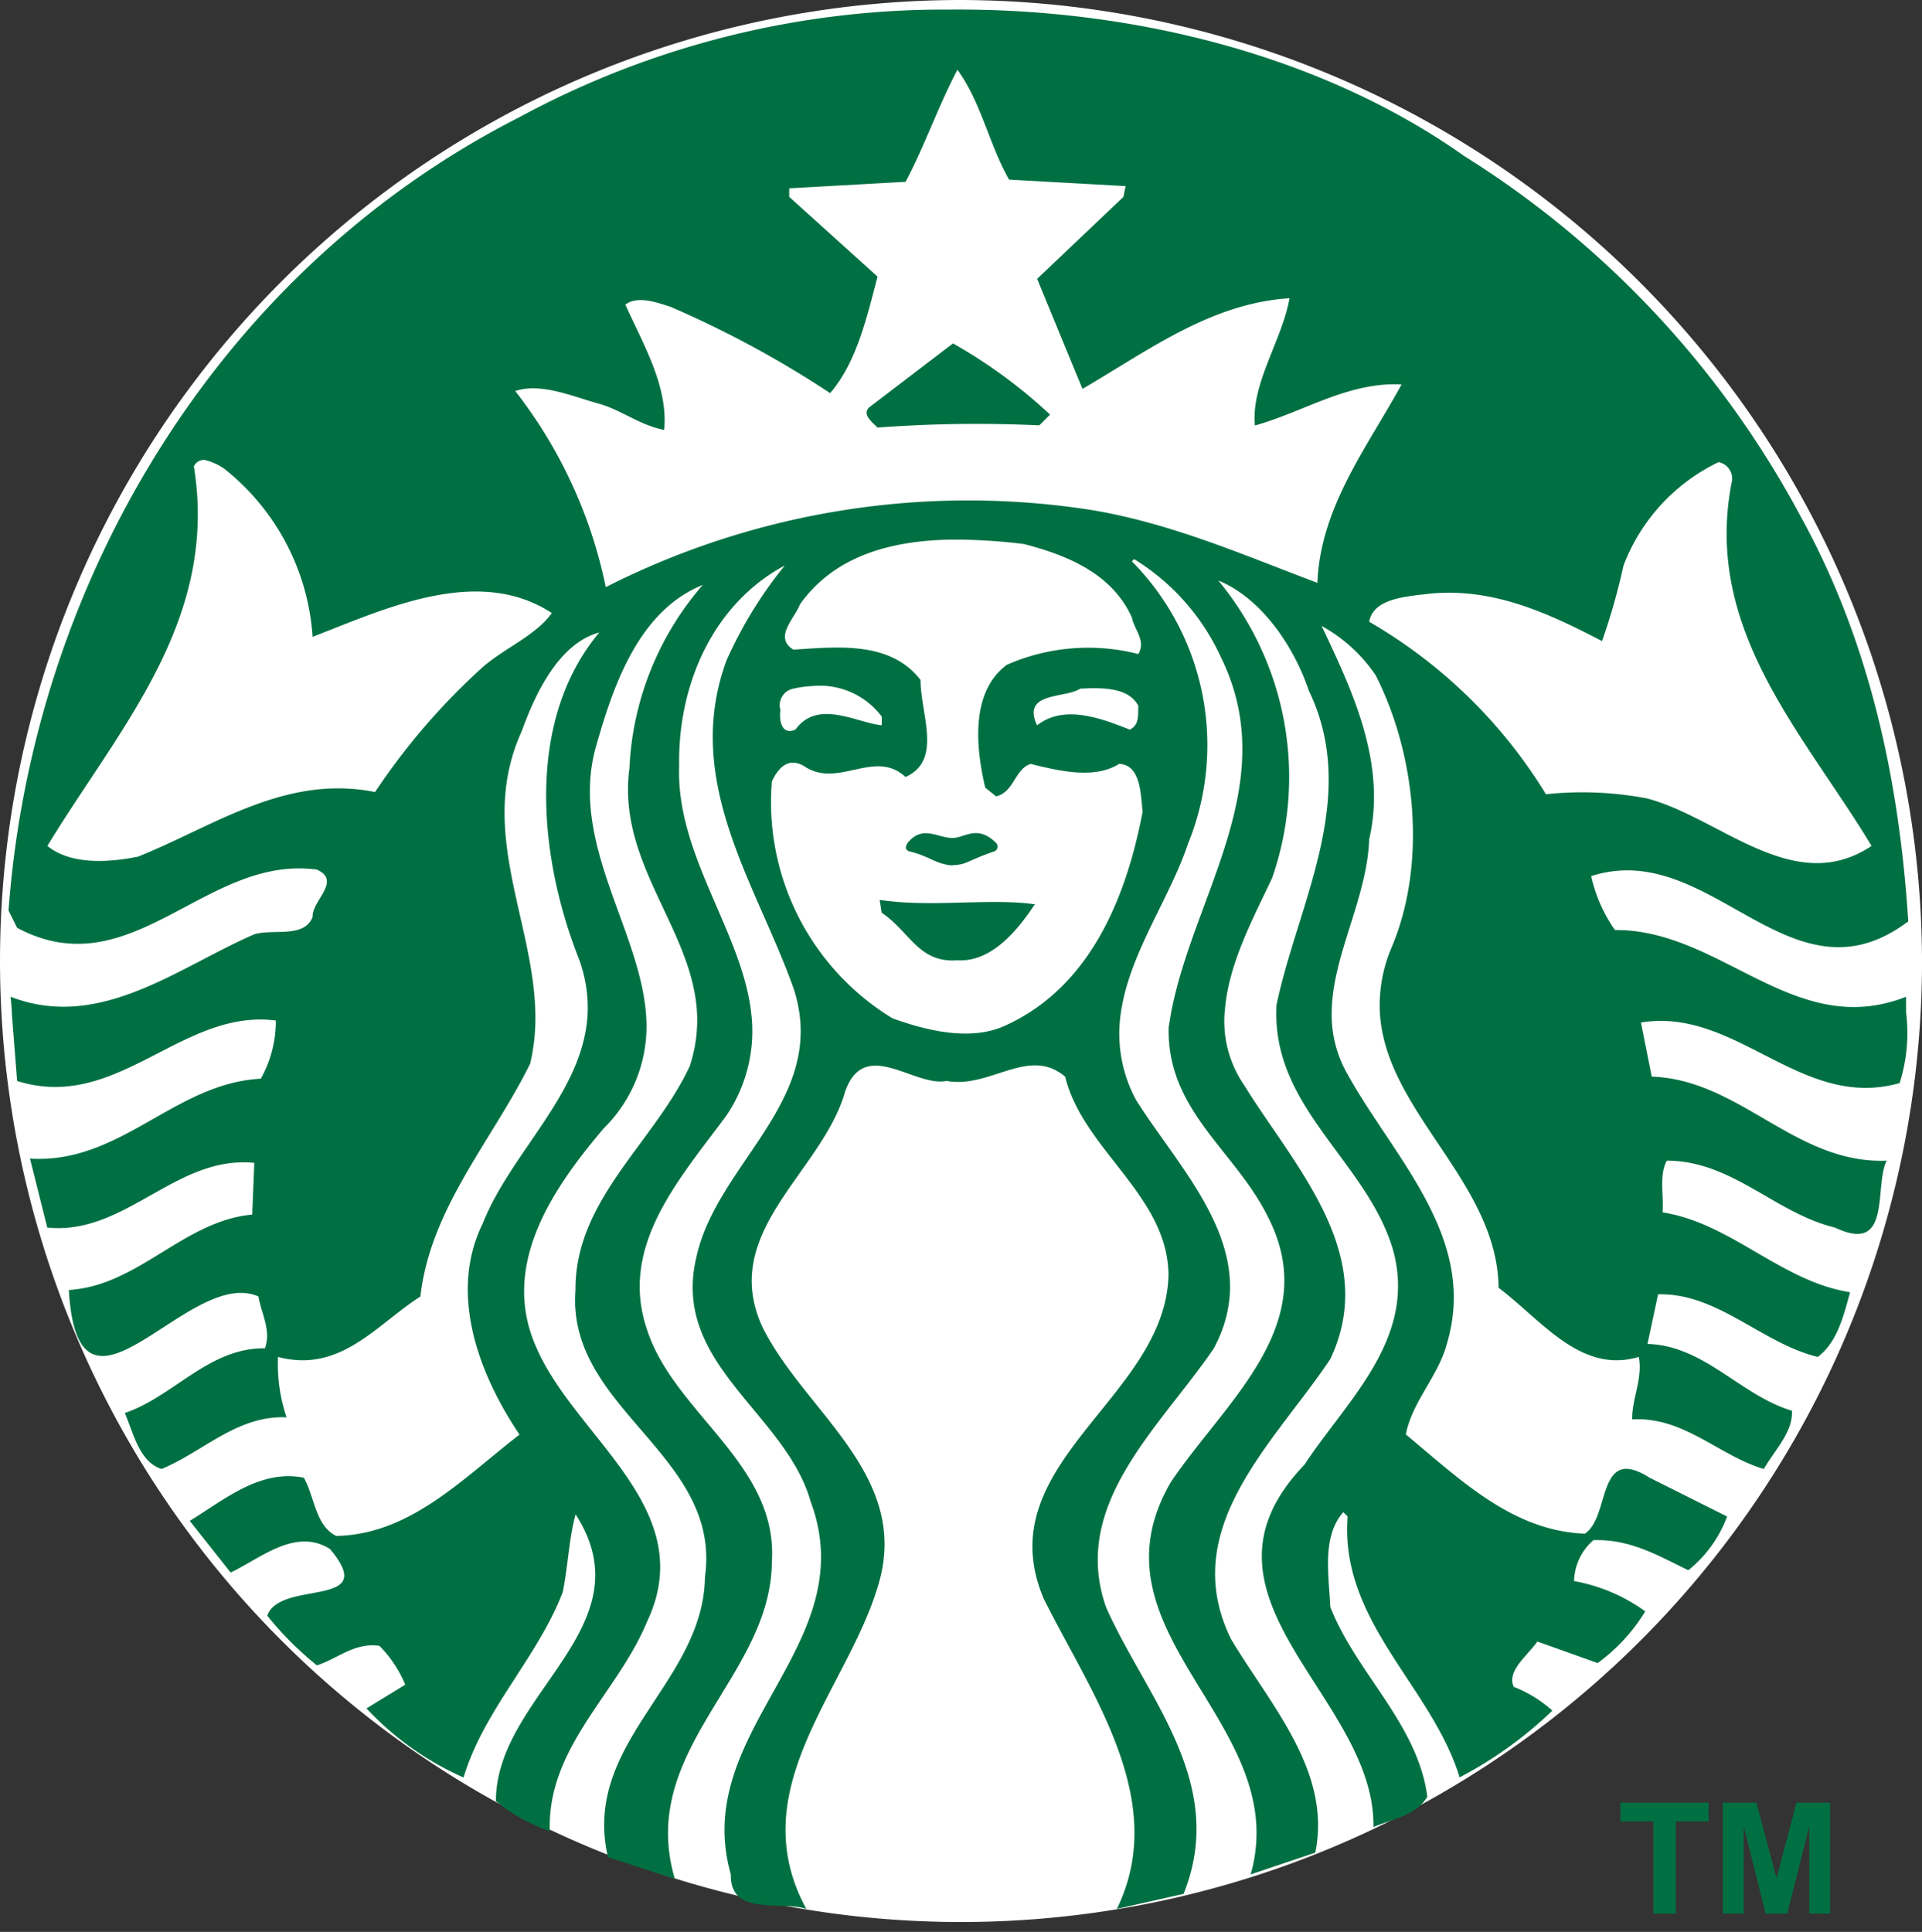 <svg xmlns="http://www.w3.org/2000/svg" width="99.489" height="100" viewBox="0 0 99.489 100"><rect x="0" y="0" width="99.489" height="100" fill="#333333" stroke="none"/><g transform="translate(-0.422 -0.167)"><path d="M99.912,50.167a49.745,49.745,0,1,1-49.744-50A49.873,49.873,0,0,1,99.912,50.167Z" fill="#fff"/><path d="M49.752,17.943a26.2,26.2,0,0,1,5.023,3.685l-.556.558a68.938,68.938,0,0,0-8.374.114c-.295-.3-.889-.745-.336-1.119l4.243-3.238ZM99.09,52.6a8.559,8.559,0,0,1-.336,3.63c-5.1,1.45-8.446-3.947-13.392-3.133l.559,2.8c4.576.15,7.434,4.538,12.162,4.35-.672,1.341.3,4.876-2.676,3.463-3.089-.742-5.322-3.463-8.706-3.463-.408.75-.15,1.788-.221,2.675,3.571.56,6.138,3.578,9.708,4.135-.336,1.227-.669,2.6-1.674,3.348-2.9-.707-5.172-3.315-8.264-3.24l-.55,2.569c2.938.076,4.836,2.675,7.477,3.455.073,1.084-.9,2.052-1.454,3.019-2.344-.7-4.132-2.718-6.81-2.569-.037-1.009.562-2.155.336-3.234-3.008.895-5.025-1.9-7.255-3.577-.064-5.487-5.84-9.086-6.145-14.226a7.634,7.634,0,0,1,.565-3.294c1.9-4.389,1.3-10.088-.78-14.18a8.03,8.03,0,0,0-2.8-2.56c1.528,3.238,3.39,7.065,2.461,11.045-.108,3.074-1.921,6.026-1.942,8.989a6.177,6.177,0,0,0,.826,3.18c2.42,4.359,6.774,8.484,5.137,13.951-.45,1.679-1.791,2.977-2.125,4.686,2.831,2.345,5.508,4.987,9.265,5.136,1.338-.855.595-4.646,3.348-2.9l4.02,2.011a6.446,6.446,0,0,1-2.01,2.782C86.29,80.71,84.8,79.82,82.9,79.892a2.907,2.907,0,0,0-1,2.117,8.966,8.966,0,0,1,3.684,1.568,9.265,9.265,0,0,1-2.461,2.675L80,85.137c-.521.745-1.6,1.528-1.223,2.346a6.508,6.508,0,0,1,2,1.231,20.761,20.761,0,0,1-4.8,3.455c-1.446-4.727-6.211-8.041-5.8-13.507l-.221-.221c-1.12,1.259-.746,3.273-.674,4.907,1.34,3.424,4.538,6.068,5.023,9.823-.56.966-1.822,1.159-2.79,1.568.112-6.769-10.156-11.9-3.571-18.751,2.2-3.353,5.875-6.553,4.572-11.169C71.181,60.362,66.446,57.6,66.488,52.6l.007-.39c1.078-5.21,4.354-10.755,1.674-16.3-.747-2.229-2.415-4.763-4.685-5.695a15.947,15.947,0,0,1,2.789,15.4c-.976,2.073-2.319,4.542-2.454,6.979h-.008a5.832,5.832,0,0,0,1.009,3.738c2.569,4.169,7.031,8.747,4.465,14.18-2.9,4.351-7.962,8.777-5.136,14.508,2.046,3.423,5.211,6.838,4.358,11.046L65.16,97.193c2.232-7.848-8.707-12.46-4.128-20.31,2.827-4.2,7.884-8.148,5.022-13.728-1.711-3.457-5.247-5.5-5.136-9.824l.122-.725c1.152-6.127,5.81-11.927,2.553-18.475a11.635,11.635,0,0,0-4.465-5.022l-.115.115a13.529,13.529,0,0,1,2.905,14.615c-.955,2.858-3.052,5.705-3.478,8.768a7.2,7.2,0,0,0,.8,4.517c2.418,3.829,6.659,7.891,4.012,12.841-2.787,4.089-7.439,8.068-5.581,13.385C59.722,88,64,92.434,61.688,98.2l-3.455.78c2.752-5.622-1.375-11.2-3.792-16.076-2.941-6.995,6.318-10.344,6.467-16.74-.035-4.128-4.423-6.472-5.351-10.266-1.9-1.6-3.868.637-6.138.221-1.676.337-4.251-2.307-5.252.559-1.192,4.2-6.62,7.291-4.234,12.275,2.27,4.429,7.734,7.668,5.909,13.4-1.634,5.354-7.032,10.451-3.684,16.626-1.375-.445-3.943.407-3.906-1.79-2.12-7.478,6.92-11.834,4.128-19.308-1.3-4.578-7.219-7.107-5.916-12.613.964-4.532,6.049-7.7,5.336-12.666a7.327,7.327,0,0,0-.306-1.285c-1.9-5.358-5.771-10.716-3.463-16.969a21.886,21.886,0,0,1,3.012-4.907c-3.684,1.971-5.542,6.139-5.466,10.38-.161,4.611,3.246,8.562,3.73,12.781a7.79,7.79,0,0,1-1.277,5.3c-2.416,3.279-5.577,6.736-4.128,11.054,1.378,4.355,6.809,6.993,6.474,12.055-.037,5.988-6.994,9.716-5.022,16.412L31.891,96.3c-1.375-5.951,4.949-8.995,5.021-14.5.895-6.331-7.18-8.681-6.7-14.853-.035-4.689,4.093-7.659,5.916-11.6a7.555,7.555,0,0,0,.375-2.736c-.223-4.361-4.153-7.771-3.5-12.674A15.52,15.52,0,0,1,36.8,30.446c-3.235,1.3-4.572,5.024-5.465,8.149-1.551,5.012,2.151,9.52,2.522,14.011a7.417,7.417,0,0,1-2.186,5.97c-2.68,3.159-5.4,7.144-3.463,11.389,2.049,4.684,8.487,8.33,5.695,14.172-1.523,3.684-5.171,6.473-5.021,10.824a9.5,9.5,0,0,1-2.791-1.56c0-5.542,7.884-9,4.128-14.845-.333,1.153-.4,2.719-.665,4.021-1.3,3.387-4.093,6.1-5.137,9.6A15.345,15.345,0,0,1,19.393,88.6L21.4,87.37a6.335,6.335,0,0,0-1.337-2.01c-1.306-.184-2.164.673-3.24,1.009A16.736,16.736,0,0,1,14.257,83.8c.668-1.9,5.884-.329,3.241-3.455-1.784-1.115-3.575.478-5.137,1.222l-2.118-2.675c1.823-1.115,3.641-2.681,5.909-2.232.559,1.006.6,2.486,1.674,3.012,3.833-.075,6.548-2.974,9.487-5.244-2.048-3.047-3.715-7.254-1.9-10.939,1.458-3.693,5.255-6.8,5.427-10.885a7.259,7.259,0,0,0-.512-2.959c-2.008-5.172-2.717-12.163,1.116-16.74-2.084.56-3.313,3.157-4.021,5.129-2.3,5.051.61,9.729.711,14.57a10.437,10.437,0,0,1-.268,2.622C25.9,59.206,22.7,62.7,22.183,67.28c-2.27,1.448-4.134,3.981-7.369,3.126a8.572,8.572,0,0,0,.443,3.126c-2.565-.108-4.314,1.783-6.474,2.676-1.151-.369-1.45-1.857-1.9-2.9,2.528-.854,4.352-3.388,7.255-3.348.336-.935-.189-1.791-.337-2.683-3.611-1.6-9.334,7.922-9.815-.336C7.6,66.72,9.9,63.371,13.478,63.037l.107-2.675c-4.055-.41-6.664,3.759-10.717,3.348l-.894-3.57c4.689.293,7.483-3.909,11.948-4.135a6.085,6.085,0,0,0,.779-3.012C9.826,52.359,6.481,57.76,1.308,56.12c0,0-.178-2.248-.275-3.516H1.04c-.035-.5-.069-.841-.069-.841,4.613,1.79,8.666-1.523,12.613-3.234,1-.3,2.569.22,3.019-.895-.039-.856,1.522-1.857.222-2.454-5.77-.783-9.6,6.176-15.518,3.012L.864,47.3c1.231-16.814,10.714-33.071,26.45-41.07A46.223,46.223,0,0,1,49.589.663c9.636-.08,19.374,2.448,26.617,7.575A49.542,49.542,0,0,1,93.62,26.882c3.492,6.324,5.1,13.421,5.58,20.976-6.1,4.611-10.2-4.344-16.412-2.34a7.739,7.739,0,0,0,1.23,2.79c5.508-.039,9.3,5.728,15.067,3.456l.005.84ZM28.986,31.9c-3.87-2.531-8.776-.148-12.383,1.23a12.12,12.12,0,0,0-4.579-8.705,3.05,3.05,0,0,0-1.009-.451.575.575,0,0,0-.558.336c1.3,8-3.9,13.578-7.583,19.645,1.227,1,3.2.853,4.686.558,3.906-1.562,7.626-4.28,12.277-3.348a34.473,34.473,0,0,1,5.581-6.474c1.158-1,2.748-1.638,3.569-2.79Zm11.833,5.023c-.074.482.037,1.34.78,1.008,1.155-1.6,3.2-.334,4.465-.221v-.45a4.007,4.007,0,0,0-3.57-1.582,5.281,5.281,0,0,0-1,.136.868.868,0,0,0-.673,1.109Zm18.193-4.793c-1.039-2.307-3.42-3.241-5.581-3.8a29.014,29.014,0,0,0-3.249-.229c-.2,0-.408,0-.612,0-3.05.062-5.964.844-7.744,3.355-.256.709-1.379,1.7-.336,2.339,2.344-.15,5.019-.444,6.582,1.568,0,1.788,1.154,4.166-.78,5.022-1.6-1.484-3.5.631-5.243-.559-.82-.484-1.338.081-1.674.788A13.109,13.109,0,0,0,46.62,52.879c1.749.631,4.1,1.231,5.925.336,4.39-2.044,6.208-6.729,7.026-11.045-.11-.821-.071-2.422-1.223-2.461-1.3.823-3.2.337-4.579,0-.815.263-.853,1.456-1.781,1.682l-.566-.451c-.484-2.043-.783-4.946,1.116-6.36a10.47,10.47,0,0,1,6.81-.558c.41-.706-.223-1.263-.337-1.9Zm-2.24,3.669c-.147,0-.291.011-.436.016-.78.52-3.052.146-2.231,1.9,1.415-1.119,3.387-.335,4.8.221.523-.26.409-.781.444-1.23C58.895,35.853,57.81,35.774,56.772,35.794Zm16.2-15.73c-2.754-.146-5.06,1.417-7.59,2.124-.22-2.153,1.415-4.427,1.789-6.589-4.091.263-7.332,2.726-10.716,4.693q-1.175-2.839-2.347-5.695l4.465-4.242.114-.559-6.03-.336c-1.039-1.82-1.448-4.012-2.676-5.687-1,1.9-1.68,3.905-2.683,5.8l-6.023.337v.443l4.572,4.128c-.559,2.122-1.078,4.427-2.454,6.031a53.1,53.1,0,0,0-8.256-4.465c-.707-.228-1.714-.6-2.346-.114.929,2.047,2.229,4.248,2.011,6.483C33.57,22.192,32.6,21.4,31.45,21.073c-1.38-.377-3.018-1.112-4.357-.665a24.531,24.531,0,0,1,4.686,10.151A41.443,41.443,0,0,1,56.79,26.546c4.2.669,8.068,2.381,11.826,3.791.147-3.941,2.639-7.109,4.355-10.273ZM85.69,41.5c3.792,1,7.6,5.135,11.611,2.455-3.5-5.8-8.7-11.162-7.255-18.751a.873.873,0,0,0-.665-1.116,9.8,9.8,0,0,0-4.923,5.359,33.229,33.229,0,0,1-1.108,3.905c-2.718-1.414-5.618-2.785-8.929-2.454-1.194.149-2.906.227-3.126,1.453a25.94,25.94,0,0,1,9.15,8.928,17.867,17.867,0,0,1,5.244.22ZM45.956,46.741l.107.673c1.454.969,1.9,2.61,3.914,2.461,1.785.106,3.124-1.566,4.013-2.9-2.415-.333-5.355.183-8.034-.229Zm2.01-3.012c.073.3-.184.744.221.895,1.191-.259,3.347.633,4.012-.78a2.674,2.674,0,0,0-2.017-.756A4.036,4.036,0,0,0,47.966,43.729Z" fill="#007042"/><path d="M45.959,42.438h8.158V45.79H45.959Z" fill="#fff" opacity="0.99"/><path d="M47.466,44.23c1.054.25,1.315.623,2.148.728.886-.016.758-.2,2.3-.729a.269.269,0,0,0,.068-.431c-.959-.952-1.622-.272-2.223-.254-.8.009-1.546-.683-2.325.216-.133.183-.2.362.03.47Z" fill="#007042"/><path d="M86.006,99.221V94.448H84.3v-.972h4.566v.972h-1.7v4.774Z" fill="#007042"/><path d="M89.6,99.221V93.476H91.34l1.042,3.919,1.031-3.919h1.74v5.746H94.076V94.7l-1.14,4.523H91.818L90.682,94.7v4.523Z" fill="#007042"/></g></svg>